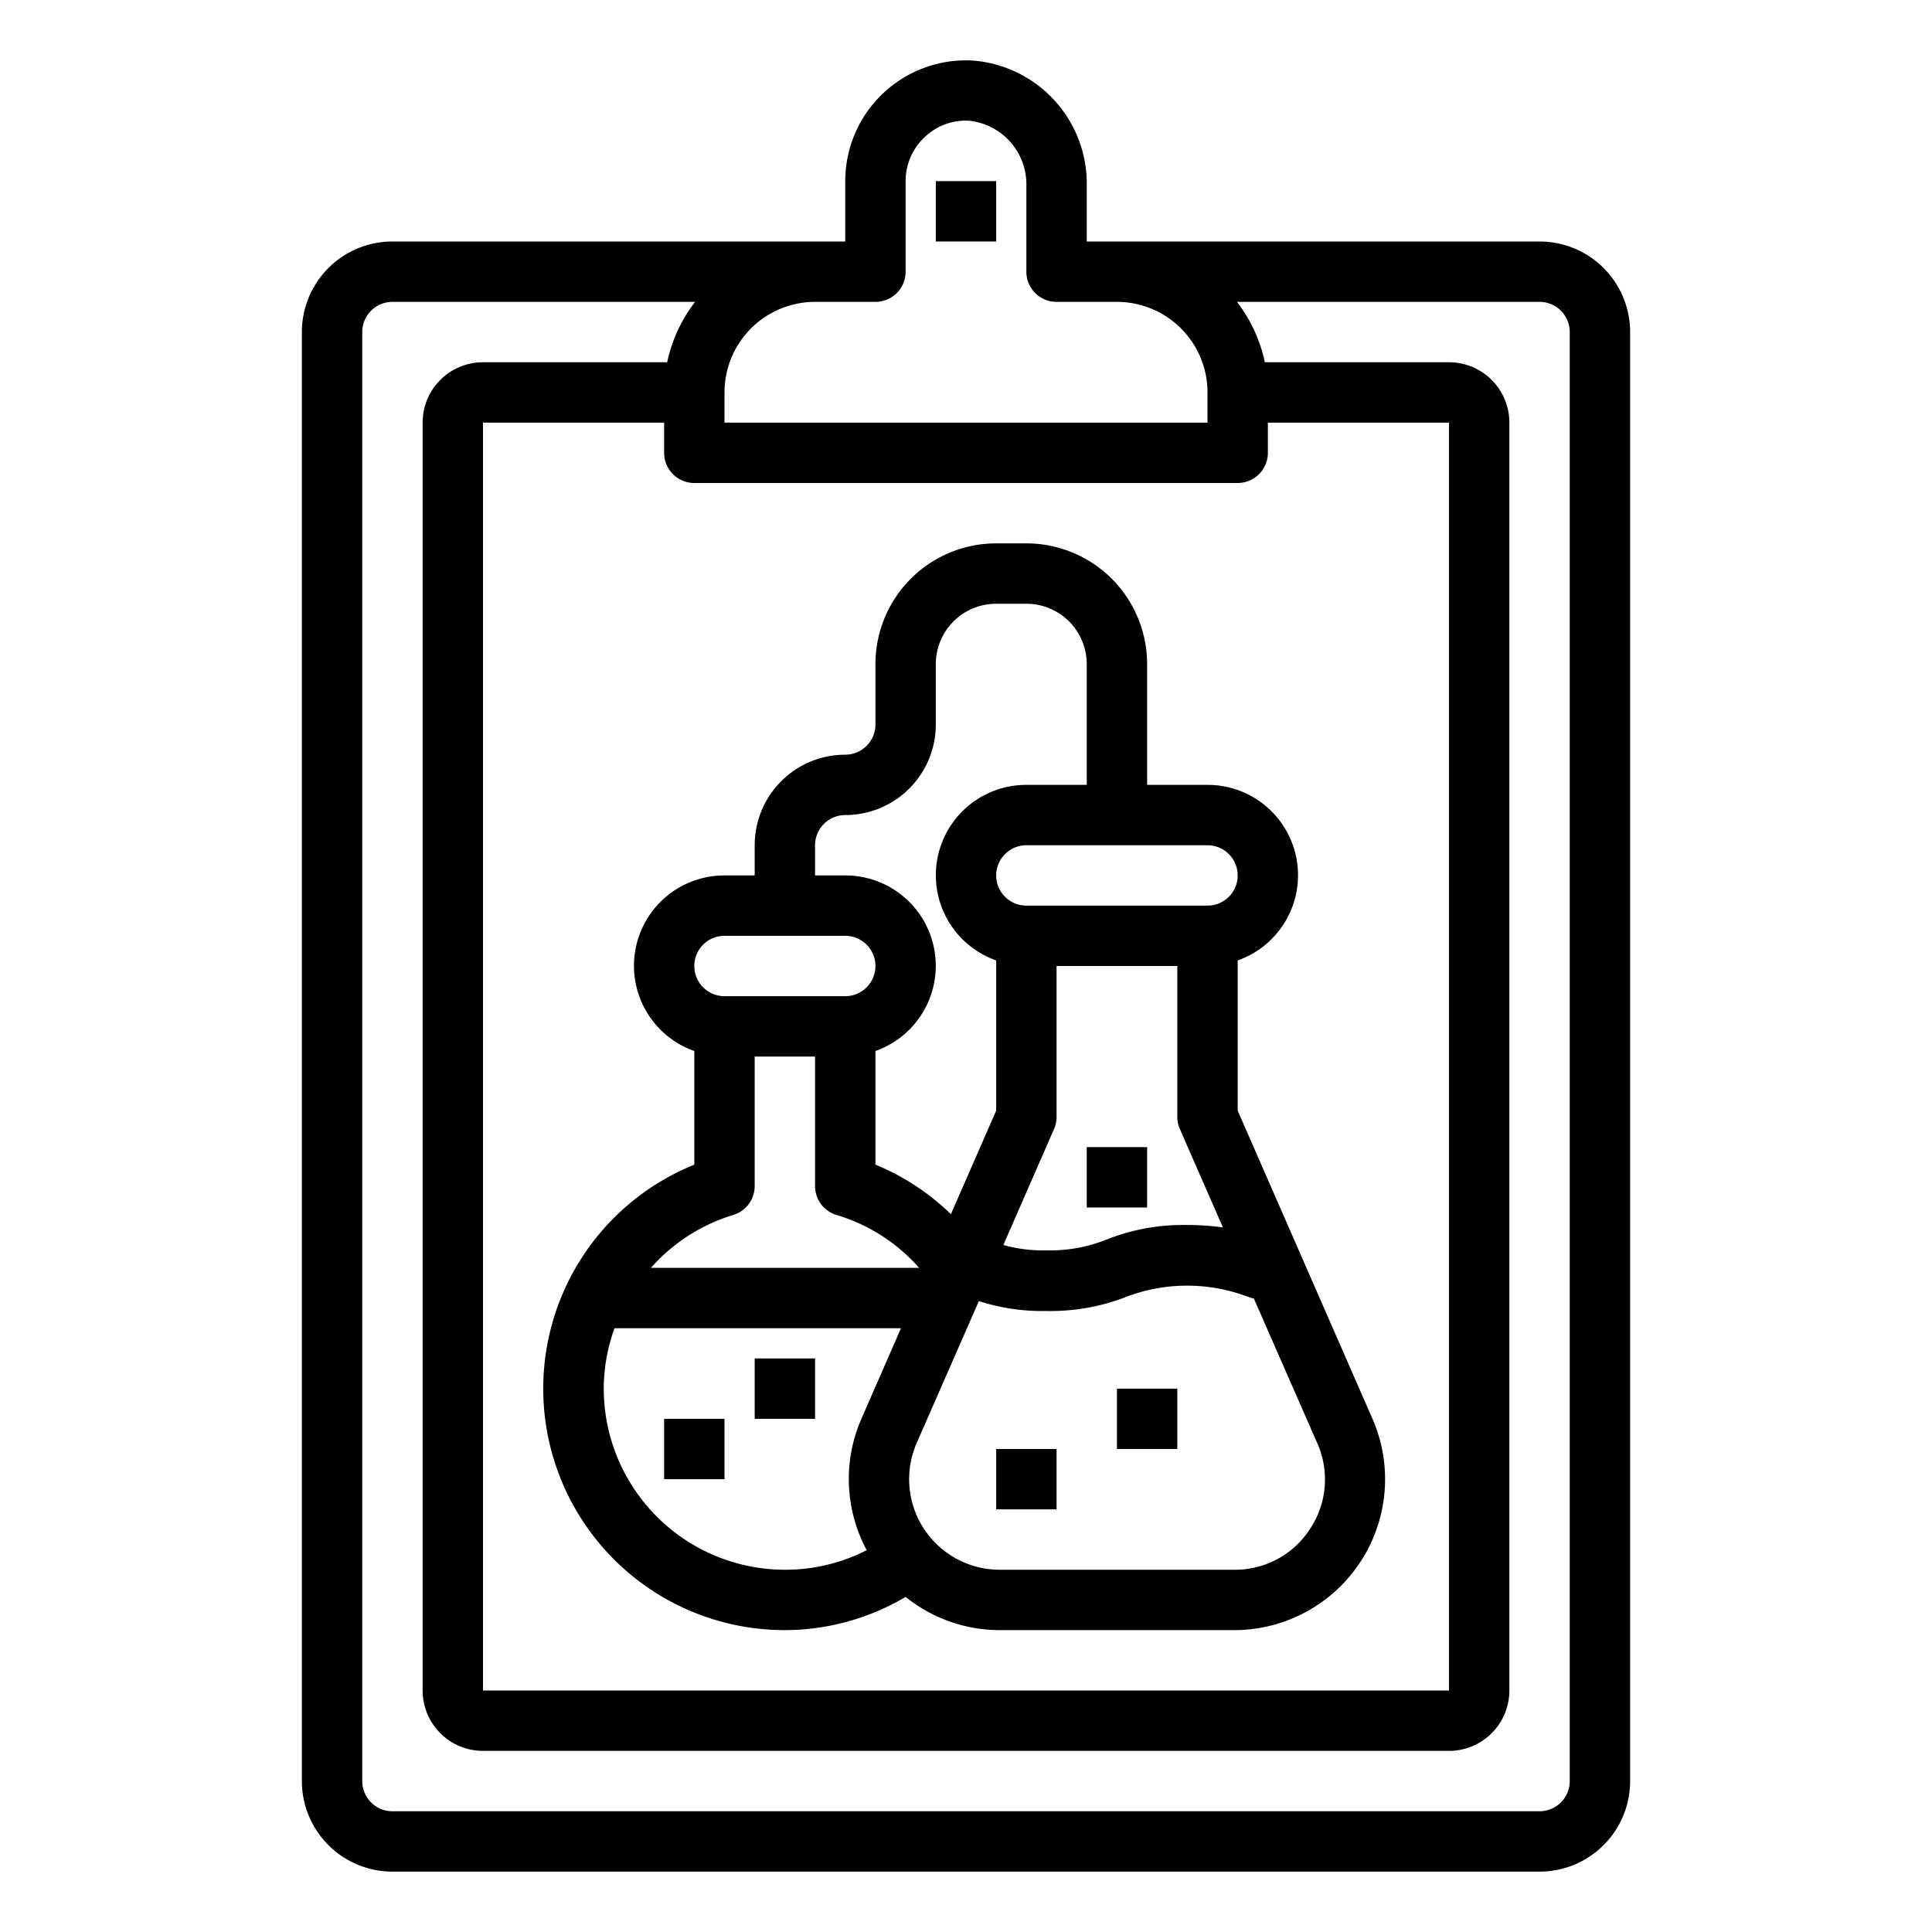 <svg xmlns="http://www.w3.org/2000/svg" viewBox="0 0 64 64" x="0px" y="0px"><g><path d="M51,8H36V6.17a4.09,4.09,0,0,0-3.787-4.165A4,4,0,0,0,28,6V8H13a3,3,0,0,0-3,3V59a3,3,0,0,0,3,3H51a3,3,0,0,0,3-3V11A3,3,0,0,0,51,8ZM29,10a1,1,0,0,0,1-1V6a1.985,1.985,0,0,1,.623-1.45A1.961,1.961,0,0,1,32.108,4,2.119,2.119,0,0,1,34,6.17V9a1,1,0,0,0,1,1h2a3,3,0,0,1,3,3v1H24V13a3,3,0,0,1,3-3Zm13,5V14h6V56H16V14h6v1a1,1,0,0,0,1,1H41A1,1,0,0,0,42,15ZM52,59a1,1,0,0,1-1,1H13a1,1,0,0,1-1-1V11a1,1,0,0,1,1-1H23.026a4.954,4.954,0,0,0-.925,2H16a2,2,0,0,0-2,2V56a2,2,0,0,0,2,2H48a2,2,0,0,0,2-2V14a2,2,0,0,0-2-2H41.9a4.954,4.954,0,0,0-.925-2H51a1,1,0,0,1,1,1Z"></path><path d="M38,26V22a4,4,0,0,0-4-4H33a4,4,0,0,0-4,4v2a1,1,0,0,1-1,1,3,3,0,0,0-3,3v1H24a2.993,2.993,0,0,0-1,5.816v3.766A8,8,0,0,0,26,54a7.891,7.891,0,0,0,4-1.1A4.978,4.978,0,0,0,33.116,54h7.768a5,5,0,0,0,4.581-7L41,36.791V31.816A2.993,2.993,0,0,0,40,26ZM27,28a1,1,0,0,1,1-1,3,3,0,0,0,3-3V22a2,2,0,0,1,2-2h1a2,2,0,0,1,2,2v4H34a2.993,2.993,0,0,0-1,5.816v4.975l-1.5,3.43A7.89,7.89,0,0,0,29,38.58V34.816A2.993,2.993,0,0,0,28,29H27Zm12.084,9.4,1.427,3.261a8.074,8.074,0,0,0-1.181-.081,6.874,6.874,0,0,0-2.668.479,5.02,5.02,0,0,1-2,.361,4.942,4.942,0,0,1-1.425-.177L34.916,37.4A.983.983,0,0,0,35,37V32h4v5A.983.983,0,0,0,39.084,37.4ZM24,31h4a1,1,0,0,1,0,2H24a1,1,0,0,1,0-2Zm.285,9.248A1,1,0,0,0,25,39.29V35h2v4.29a1,1,0,0,0,.717.959A5.89,5.89,0,0,1,30.447,42H21.562A5.948,5.948,0,0,1,24.285,40.248ZM20,46a5.913,5.913,0,0,1,.356-2h9.49l-1.311,3a4.978,4.978,0,0,0,.176,4.352A5.927,5.927,0,0,1,26,52,6.006,6.006,0,0,1,20,46Zm23.4,4.642A2.954,2.954,0,0,1,40.884,52H33.116a3,3,0,0,1-2.749-4.2l2.059-4.7a6.8,6.8,0,0,0,2.234.328,6.911,6.911,0,0,0,2.679-.48,5.678,5.678,0,0,1,3.974,0c.073.027.153.049.226.074L43.633,47.8A2.955,2.955,0,0,1,43.4,50.642ZM41,29a1,1,0,0,1-1,1H34a1,1,0,0,1,0-2h6A1,1,0,0,1,41,29Z"></path><rect x="22" y="47" width="2" height="2"></rect><rect x="25" y="45" width="2" height="2"></rect><rect x="33" y="48" width="2" height="2"></rect><rect x="37" y="46" width="2" height="2"></rect><rect x="36" y="38" width="2" height="2"></rect><rect x="31" y="6" width="2" height="2"></rect></g></svg>